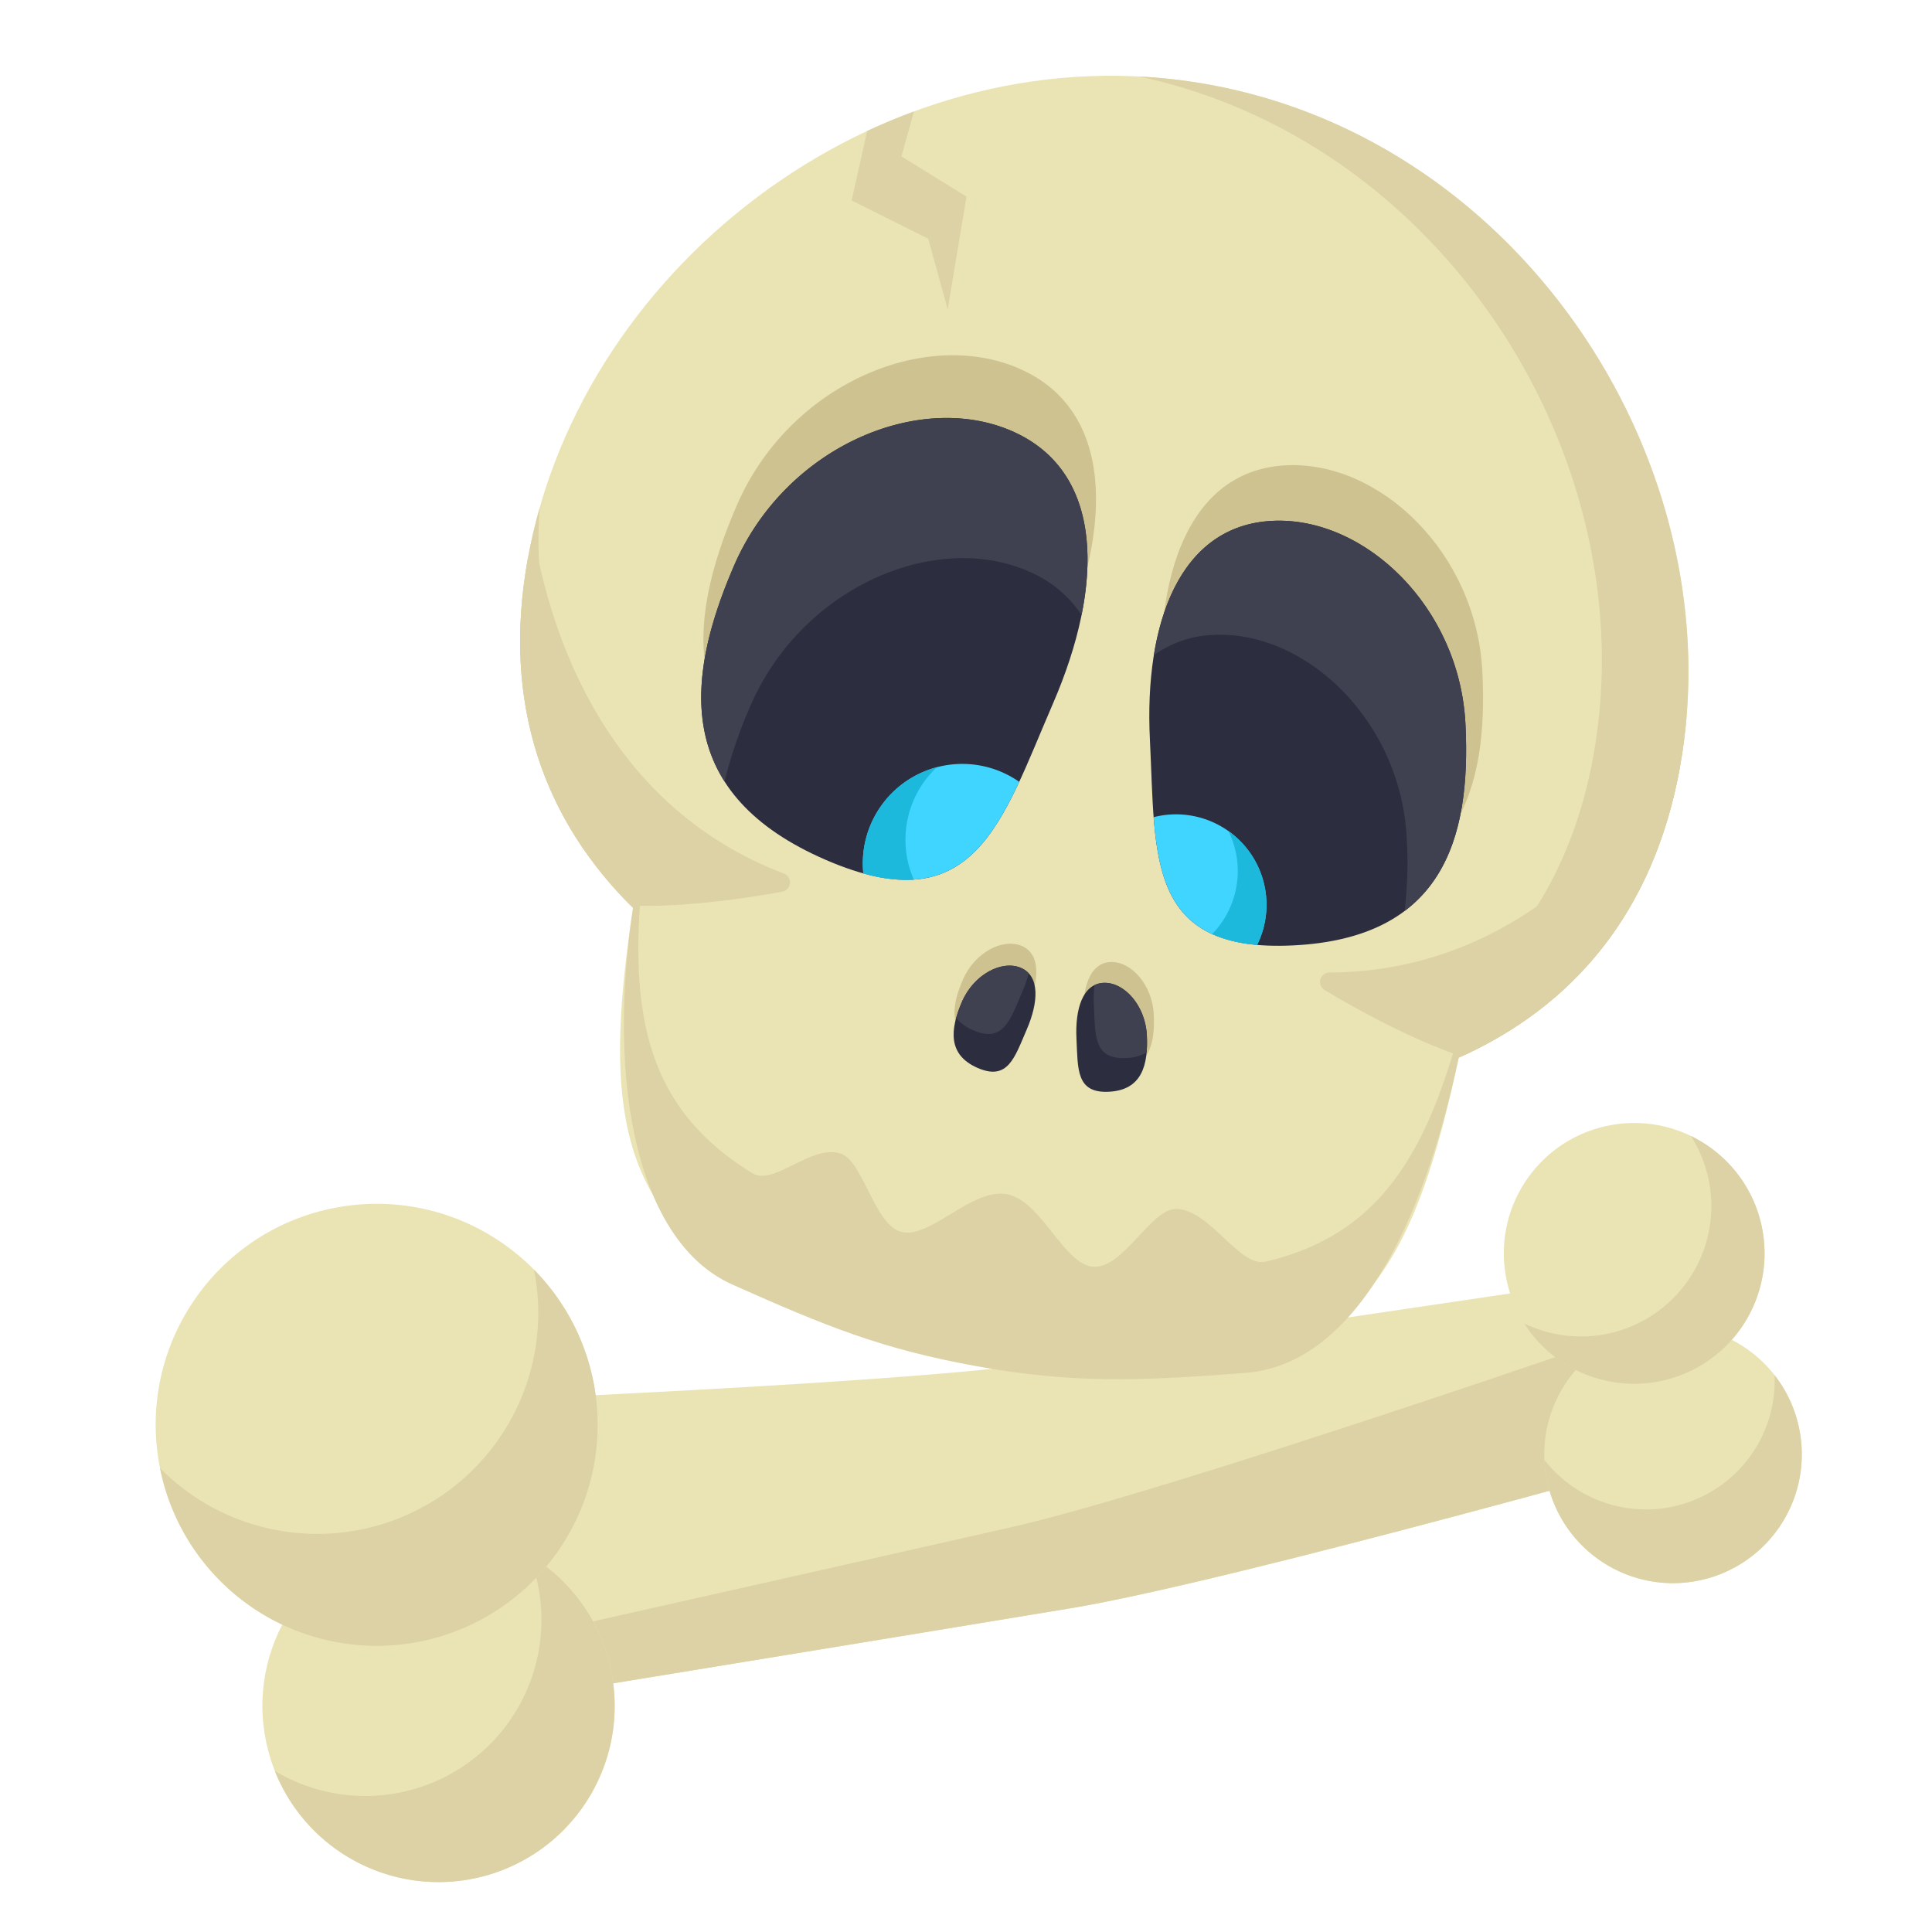 <svg id="Layer_1" data-name="Layer 1" xmlns="http://www.w3.org/2000/svg" viewBox="0 0 540 540">
  <defs>
    <style>
      .cls-1 {
        fill: #eae4b5;
      }

      .cls-2, .cls-8 {
        fill: #dcd2a5;
      }

      .cls-3 {
        fill: #cec291;
      }

      .cls-4 {
        fill: #2c2d3e;
      }

      .cls-5 {
        fill: #3f4050;
      }

      .cls-6 {
        fill: #40d5ff;
      }

      .cls-7 {
        fill: #1db9dd;
      }

      .cls-8 {
        fill-rule: evenodd;
      }
    </style>
  </defs>
  <title>Zenly_Halloween_2</title>
  <g>
    <path class="cls-1" d="M469.534,214.483C484.615,131.34,426.775,39.758,337.858,23.63s-175.237,49.3-190.318,132.448c-7.405,40.825,4.665,73.292,29.387,97.681-7.53,49.925-5.658,81.623,28.29,102.371,6.065,3.707,16.611-8.462,24.854-5.413,6.073,2.247,9.316,19.853,16.693,21.782,8.083,2.113,19.735-12.305,29.513-10.532,9.64,1.749,15.777,19.4,23.989,20.264,8.427,0.883,16.178-16.084,23.248-16.129,9.468-.06,17.745,16.435,25.088,14.725,36.486-8.5,48.93-37.249,59.11-85.207C439.425,281.467,462.129,255.308,469.534,214.483Z"/>
    <g>
      <path class="cls-1" d="M481.348,403.331s-136.331,38.581-182.159,46.192-187.387,30.7-187.387,30.7L97.325,393.064s149.922-5.835,191.417-11.869,184.4-27.25,184.4-27.25Z"/>
      <path class="cls-2" d="M458.65,356.1l3.164,13.93s-133.828,46.526-179.129,56.817c-37.243,8.461-138.444,31.165-173.277,38.976l2.393,14.407s141.559-23.092,187.387-30.7,182.159-46.192,182.159-46.192l-8.2-49.386Z"/>
      <circle class="cls-1" cx="467.617" cy="406.504" r="35.991" transform="translate(-60.282 82.107) rotate(-9.43)"/>
      <path class="cls-2" d="M496,384.365a35.99,35.99,0,0,1-64.335,23.672,35.988,35.988,0,1,0,71.456-7.43A35.828,35.828,0,0,0,496,384.365Z"/>
      <circle class="cls-1" cx="122.571" cy="476.812" r="49.231" transform="translate(-76.464 26.525) rotate(-9.43)"/>
      <path class="cls-2" d="M147.854,434.581a49.221,49.221,0,0,1-71.039,60.4A49.23,49.23,0,1,0,147.854,434.581Z"/>
      <circle class="cls-1" cx="105.281" cy="398.243" r="61.767" transform="translate(-63.825 22.63) rotate(-9.43)"/>
      <path class="cls-2" d="M149.227,354.857c0.131,0.658.27,1.313,0.38,1.98A61.757,61.757,0,0,1,44.728,410.343,61.758,61.758,0,1,0,149.227,354.857Z"/>
      <circle class="cls-1" cx="456.76" cy="350.319" r="36.441" transform="translate(-51.224 79.569) rotate(-9.43)"/>
      <path class="cls-2" d="M472.607,317.513a36.438,36.438,0,0,1-46.581,52.4A36.442,36.442,0,1,0,472.607,317.513Z"/>
    </g>
    <path class="cls-2" d="M348.075,383.734c30.033-2.318,49.457-40.157,59.637-88.114,31.713-14.153,54.417-40.312,61.822-81.137,0.868-4.786,1.483-9.6,1.876-14.428-9.629,33.027-30.594,54.879-58.584,67.371-10.18,47.957-22.624,76.711-59.11,85.207-7.343,1.71-15.62-14.785-25.088-14.725-7.07.045-14.82,17.012-23.248,16.129-8.212-.861-14.349-18.515-23.989-20.264-9.778-1.774-21.43,12.645-29.513,10.532-7.377-1.929-10.62-19.535-16.693-21.782-8.243-3.049-18.789,9.12-24.854,5.412-33.949-20.748-35.82-52.446-28.29-102.371-21.82-21.526-33.774-49.35-31.19-83.655-1.327,4.657-2.442,9.381-3.31,14.168-7.405,40.825,4.665,73.292,29.387,97.681-7.53,49.925,1.548,93.585,27.763,105.278s41.7,18.006,68.238,22.819S318.043,386.052,348.075,383.734Z"/>
    <path class="cls-2" d="M407.712,295.62c31.713-14.153,54.417-40.312,61.822-81.137C484.615,131.34,426.775,39.758,337.858,23.63a152.886,152.886,0,0,0-19.44-2.243c86.211,18.472,141.731,108.255,126.92,189.9-6.176,34.047-22.987,57.9-46.794,73.091Z"/>
    <g>
      <path class="cls-3" d="M287.18,281.683c-3.346,7.722-5.217,14.347-13.671,10.684s-7.747-10.791-4.4-18.514,11.237-11.739,16.517-9.451S290.525,273.96,287.18,281.683Z"/>
      <path class="cls-4" d="M286.949,287.818c-3.346,7.722-5.217,14.347-13.671,10.684s-7.747-10.791-4.4-18.514,11.237-11.739,16.517-9.451S290.295,280.1,286.949,287.818Z"/>
      <path class="cls-5" d="M285.71,277.284a34.263,34.263,0,0,0,1.808-5.243,6.242,6.242,0,0,0-2.124-1.5c-5.28-2.287-13.171,1.729-16.517,9.451a34.642,34.642,0,0,0-1.63,4.533,12.125,12.125,0,0,0,4.792,3.447C280.493,291.631,282.364,285.006,285.71,277.284Z"/>
    </g>
    <g>
      <path class="cls-3" d="M302.816,284.519c0.42,8.405-.155,15.265,9.047,14.805s11.044-7.383,10.624-15.788-6.4-14.938-12.145-14.65S302.4,276.113,302.816,284.519Z"/>
      <path class="cls-4" d="M300.876,290.344c0.42,8.405-.155,15.265,9.047,14.805s11.044-7.383,10.624-15.788-6.4-14.938-12.145-14.65S300.456,281.939,300.876,290.344Z"/>
      <path class="cls-5" d="M305.736,280.917a34.263,34.263,0,0,1,.149-5.544,6.242,6.242,0,0,1,2.517-.662c5.747-.287,11.725,6.245,12.145,14.65a34.642,34.642,0,0,1-.066,4.816,12.125,12.125,0,0,1-5.7,1.544C305.582,296.182,306.157,289.322,305.736,280.917Z"/>
    </g>
    <g>
      <path class="cls-3" d="M296.521,180.411c-14.575,33.643-22.176,62.742-64.538,44.39s-40.593-49.978-26.018-83.621,52.342-49.673,78.8-38.212S311.1,146.768,296.521,180.411Z"/>
      <path class="cls-4" d="M294.307,196.653c-14.343,33.107-21.823,61.742-63.51,43.683s-39.946-49.182-25.6-82.289,51.508-48.882,77.544-37.6S308.65,163.546,294.307,196.653Z"/>
      <path class="cls-6" d="M284.881,218.528A27.8,27.8,0,0,0,241.3,244.119C265.544,250.851,275.834,237.966,284.881,218.528Z"/>
      <path class="cls-7" d="M253.531,229.762a27.689,27.689,0,0,1,8.333-15.316A27.806,27.806,0,0,0,241.3,244.119a42.172,42.172,0,0,0,14.115,1.732A27.66,27.66,0,0,1,253.531,229.762Z"/>
      <path class="cls-5" d="M209.785,197.222c14.343-33.107,51.508-48.882,77.544-37.6A33.313,33.313,0,0,1,302.3,171.893c4.7-23.241-.17-43.046-19.564-51.449-26.036-11.279-63.2,4.5-77.544,37.6-9.585,22.125-13.538,43.362-2.666,60.408A125.945,125.945,0,0,1,209.785,197.222Z"/>
    </g>
    <g>
      <path class="cls-3" d="M324.707,192.234c1.664,33.3-1.157,60.5,40.769,58.4s50.52-29.585,48.855-62.882-28.7-59.005-54.883-57.7S323.043,158.938,324.707,192.234Z"/>
      <path class="cls-4" d="M321.405,206.769c1.638,32.766-1.139,59.534,40.119,57.472s49.715-29.114,48.077-61.88S381.36,144.3,355.593,145.583,319.767,174,321.405,206.769Z"/>
      <path class="cls-6" d="M322.444,228.4a25.282,25.282,0,0,1,28.926,35.7C328.584,262.1,323.939,247.84,322.444,228.4Z"/>
      <path class="cls-7" d="M345.546,247.978a25.177,25.177,0,0,0-2.2-15.7,25.283,25.283,0,0,1,8.027,31.828,38.346,38.346,0,0,1-12.57-3.033A25.151,25.151,0,0,0,345.546,247.978Z"/>
      <path class="cls-5" d="M393.181,234.246c-1.638-32.766-28.241-58.065-54.009-56.777a30.29,30.29,0,0,0-16.667,5.668c3.419-21.288,13.891-36.594,33.087-37.553,25.768-1.288,52.371,24.011,54.009,56.777,1.095,21.9-2.322,41.24-17.021,52.28A114.519,114.519,0,0,0,393.181,234.246Z"/>
    </g>
    <path class="cls-2" d="M219.12,244.163c-48.318-18.4-63.246-63.778-68.305-86.264a2.606,2.606,0,0,0-3.245-1.972c-0.009.051-.02,0.1-0.029,0.151-7.346,40.5,4.48,72.766,28.8,97.088,15.262,0.419,32.029-2.055,42.308-3.935A2.644,2.644,0,0,0,219.12,244.163Z"/>
    <path class="cls-2" d="M371.584,271.818c51.7-.259,81.617-37.5,94.251-56.779a2.606,2.606,0,0,1,3.731-.707c-0.009.051-.016,0.1-0.026,0.152-7.346,40.5-29.751,66.557-61.066,80.787-14.437-4.968-29.267-13.174-38.23-18.544A2.644,2.644,0,0,1,371.584,271.818Z"/>
    <path class="cls-8" d="M242.376,36.608L238.034,56.02l21.414,10.707,5.432,19.743,5.253-31.516-18.18-11.246,3.5-12.548Q248.8,33.613,242.376,36.608Z"/>
  </g>
</svg>
